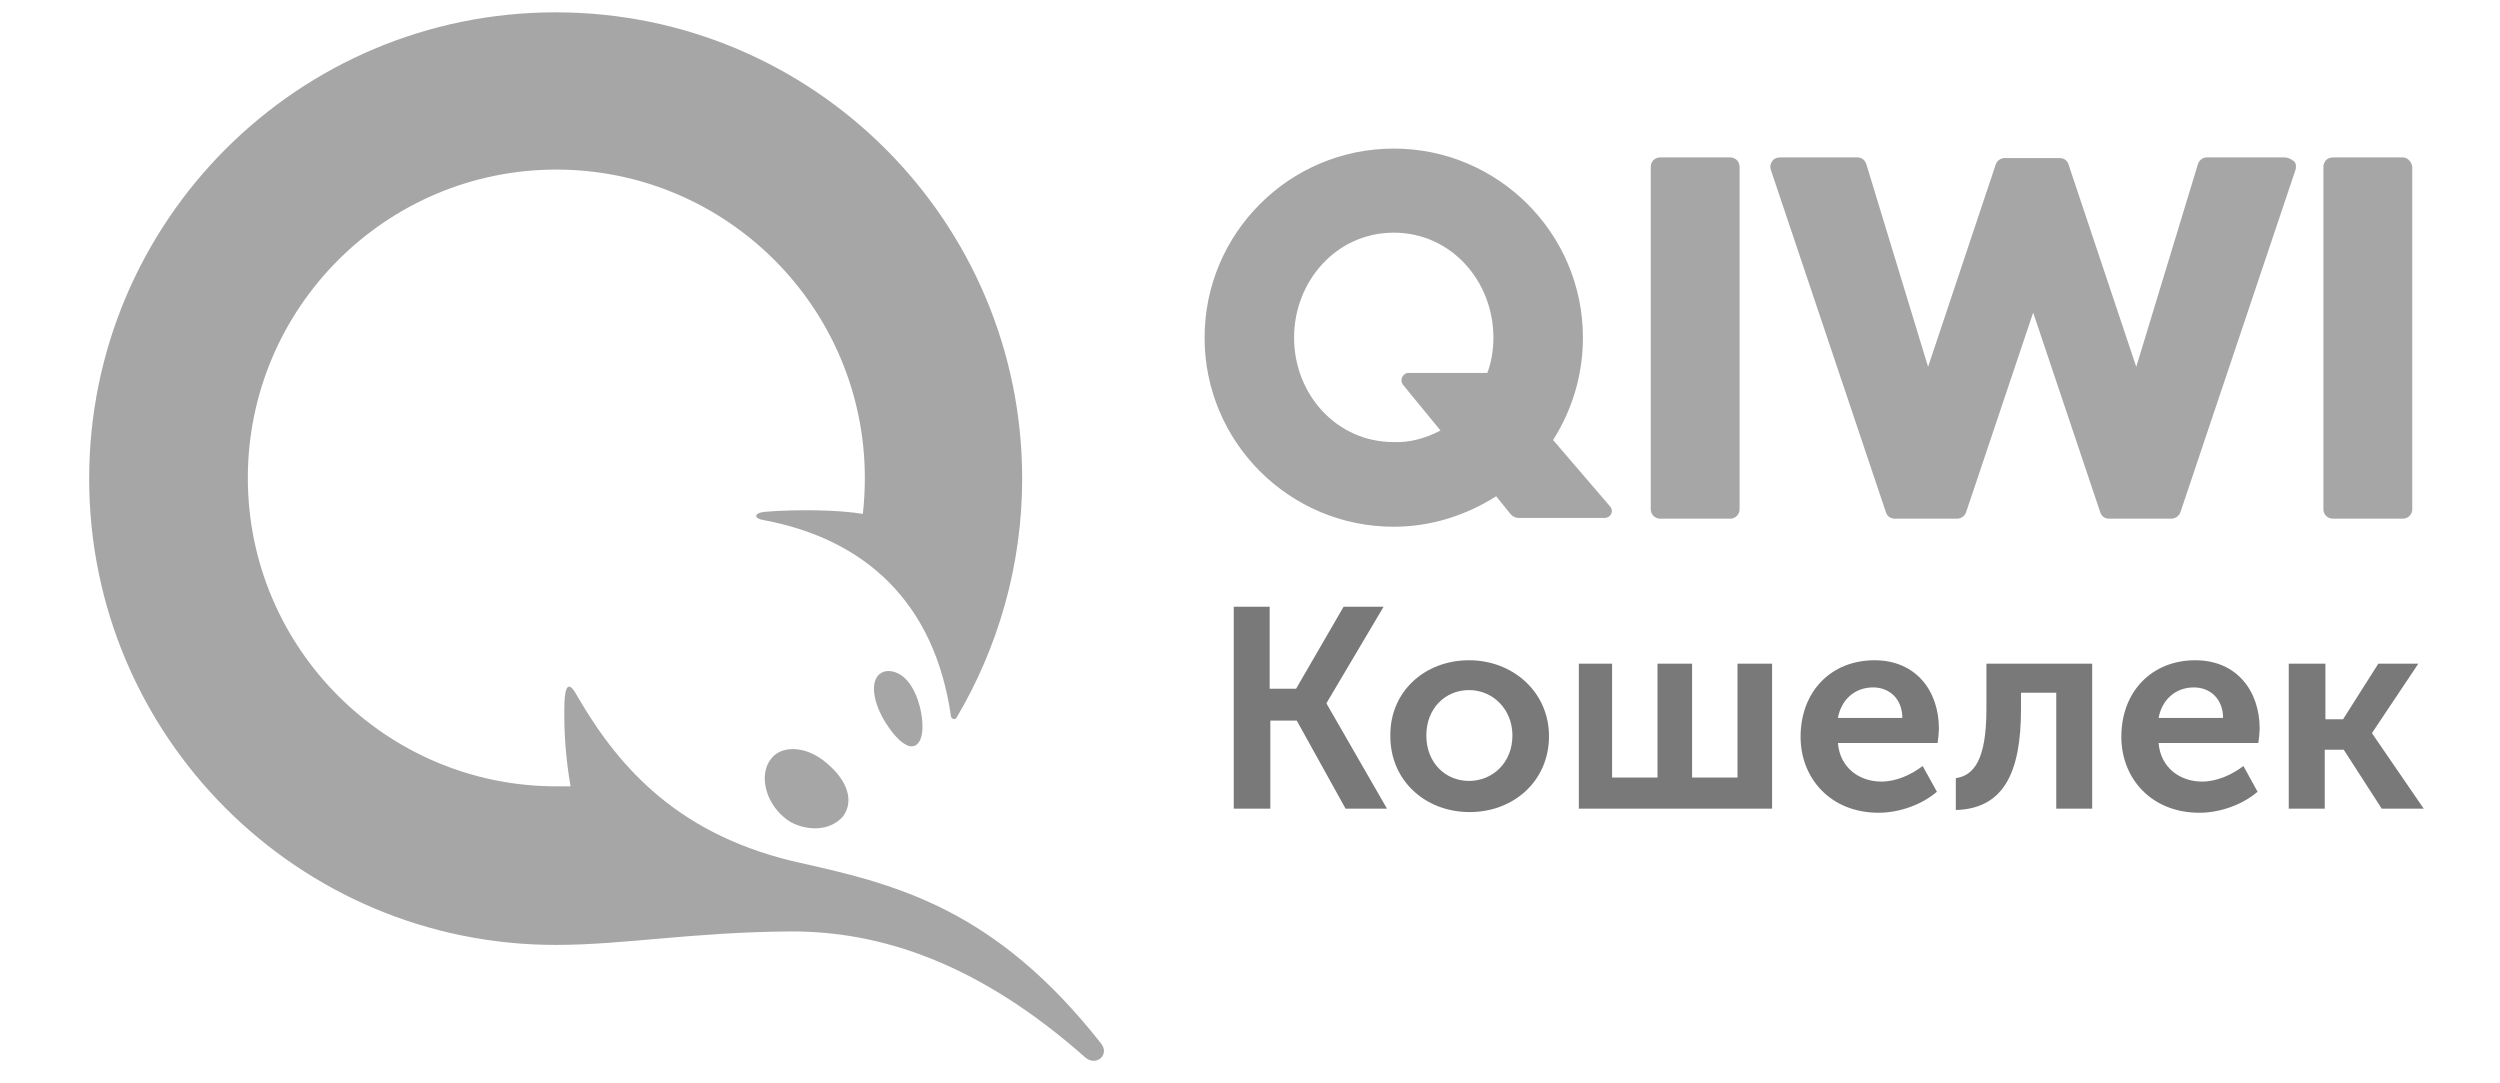<svg width="30" height="13" viewBox="0 0 30 13" fill="none" xmlns="http://www.w3.org/2000/svg">
<g clip-path="url(#clip0_1_57)">
<path d="M14.796 7.281H15.236V8.265H15.553L16.123 7.281H16.603L15.919 8.436V8.444L16.644 9.704H16.147L15.561 8.647H15.244V9.704H14.805V7.281H14.796V7.281ZM17.628 7.923C18.157 7.923 18.588 8.306 18.588 8.834C18.588 9.371 18.165 9.745 17.636 9.745C17.107 9.745 16.684 9.371 16.684 8.834C16.676 8.298 17.099 7.923 17.628 7.923V7.923ZM18.93 7.964H19.345V9.33H19.89V7.964H20.305V9.33H20.85V7.964H21.265V9.704H18.946V7.964H18.93ZM22.494 7.923C22.99 7.923 23.267 8.289 23.267 8.745C23.266 8.802 23.26 8.859 23.251 8.916H22.055C22.079 9.216 22.315 9.379 22.576 9.379C22.754 9.379 22.933 9.298 23.072 9.192L23.243 9.501C23.064 9.655 22.795 9.753 22.543 9.753C21.965 9.753 21.607 9.338 21.607 8.842C21.607 8.298 21.973 7.923 22.494 7.923V7.923ZM23.47 9.338C23.682 9.306 23.837 9.127 23.837 8.509V7.964H25.106V9.704H24.675V8.313H24.252V8.509C24.252 9.265 24.048 9.704 23.47 9.72V9.338V9.338ZM26.343 7.923C26.839 7.923 27.116 8.289 27.116 8.745C27.114 8.802 27.109 8.859 27.1 8.916H25.903C25.928 9.216 26.164 9.379 26.424 9.379C26.603 9.379 26.782 9.298 26.921 9.192L27.091 9.501C26.912 9.655 26.644 9.753 26.392 9.753C25.814 9.753 25.456 9.338 25.456 8.842C25.456 8.298 25.822 7.923 26.343 7.923V7.923ZM27.474 7.964H27.905V8.631H28.117L28.54 7.964H29.02L28.466 8.793V8.802L29.085 9.704H28.581L28.125 8.997H27.897V9.704H27.465V7.964H27.474H27.474ZM17.628 9.371C17.913 9.371 18.149 9.151 18.149 8.826C18.149 8.509 17.913 8.281 17.628 8.281C17.343 8.281 17.116 8.501 17.116 8.826C17.116 9.151 17.343 9.371 17.628 9.371ZM22.828 8.615C22.828 8.387 22.673 8.249 22.478 8.249C22.258 8.249 22.095 8.395 22.055 8.615H22.828ZM26.677 8.615C26.677 8.387 26.522 8.249 26.327 8.249C26.107 8.249 25.944 8.395 25.903 8.615H26.677Z" fill="#797979"/>
<path d="M20.875 2.003V6.11C20.875 6.125 20.872 6.14 20.867 6.154C20.861 6.168 20.853 6.18 20.842 6.191C20.832 6.202 20.819 6.21 20.805 6.216C20.791 6.221 20.776 6.224 20.761 6.224H19.923C19.908 6.224 19.893 6.221 19.879 6.216C19.865 6.21 19.852 6.202 19.842 6.191C19.831 6.18 19.823 6.168 19.817 6.154C19.811 6.14 19.809 6.125 19.809 6.11V2.003C19.809 1.988 19.811 1.973 19.817 1.959C19.823 1.945 19.831 1.932 19.842 1.921C19.852 1.911 19.865 1.902 19.879 1.897C19.893 1.891 19.908 1.889 19.923 1.889H20.761C20.776 1.889 20.791 1.891 20.805 1.897C20.819 1.902 20.832 1.911 20.842 1.921C20.853 1.932 20.861 1.945 20.867 1.959C20.872 1.973 20.875 1.988 20.875 2.003ZM27.417 1.889C27.45 1.889 27.49 1.905 27.531 1.938C27.555 1.962 27.555 2.003 27.547 2.035L26.164 6.15C26.155 6.172 26.141 6.19 26.122 6.203C26.103 6.216 26.081 6.223 26.058 6.224H25.309C25.261 6.224 25.22 6.199 25.204 6.15L24.398 3.751L23.592 6.15C23.584 6.171 23.569 6.19 23.551 6.203C23.532 6.216 23.509 6.223 23.487 6.224H22.738C22.689 6.224 22.648 6.199 22.632 6.15L21.249 2.035C21.241 2.003 21.241 1.97 21.265 1.938C21.282 1.905 21.322 1.889 21.355 1.889H22.29C22.339 1.889 22.38 1.921 22.396 1.97L23.137 4.402L23.95 1.97C23.959 1.949 23.973 1.93 23.992 1.917C24.011 1.904 24.033 1.897 24.056 1.897H24.715C24.764 1.897 24.805 1.921 24.821 1.97L25.635 4.402L26.375 1.97C26.382 1.947 26.396 1.927 26.415 1.912C26.434 1.897 26.457 1.889 26.481 1.889H27.417H27.417ZM28.833 1.889C28.89 1.889 28.939 1.938 28.947 2.003V6.11C28.947 6.125 28.944 6.14 28.939 6.154C28.933 6.168 28.925 6.18 28.914 6.191C28.903 6.202 28.891 6.21 28.877 6.216C28.863 6.221 28.848 6.224 28.833 6.224H27.995C27.98 6.224 27.965 6.221 27.951 6.216C27.937 6.21 27.924 6.202 27.913 6.191C27.903 6.18 27.894 6.168 27.889 6.154C27.883 6.14 27.881 6.125 27.881 6.11V2.003C27.881 1.988 27.883 1.973 27.889 1.959C27.894 1.945 27.903 1.932 27.913 1.921C27.924 1.911 27.937 1.902 27.951 1.897C27.965 1.891 27.98 1.889 27.995 1.889H28.833ZM19.321 6.077C19.37 6.134 19.329 6.215 19.256 6.215H18.23C18.21 6.216 18.19 6.212 18.172 6.203C18.153 6.195 18.137 6.182 18.125 6.167L17.954 5.955C17.596 6.183 17.172 6.321 16.725 6.321C15.472 6.321 14.455 5.305 14.455 4.052C14.455 2.8 15.472 1.783 16.725 1.783C17.978 1.783 18.995 2.8 18.995 4.052C18.995 4.5 18.865 4.922 18.637 5.28L19.321 6.077V6.077ZM10.752 8.07C10.964 8.151 11.046 8.468 11.062 8.606C11.094 8.859 11.021 8.956 10.94 8.956C10.858 8.956 10.744 8.859 10.622 8.664C10.5 8.468 10.451 8.249 10.517 8.135C10.557 8.061 10.647 8.029 10.753 8.07H10.752ZM9.516 8.989C9.646 8.989 9.792 9.046 9.923 9.16C10.175 9.371 10.248 9.615 10.118 9.794C10.044 9.883 9.923 9.94 9.784 9.94C9.646 9.94 9.499 9.892 9.402 9.802C9.174 9.607 9.109 9.281 9.255 9.103C9.312 9.029 9.402 8.989 9.516 8.989V8.989ZM6.668 11.339C3.576 11.339 1.07 8.834 1.07 5.744C1.07 2.653 3.576 0.148 6.668 0.148C9.76 0.148 12.266 2.654 12.266 5.744C12.266 6.793 11.973 7.777 11.477 8.615C11.46 8.639 11.42 8.631 11.412 8.598C11.216 7.224 10.378 6.467 9.158 6.24C9.052 6.224 9.036 6.159 9.174 6.142C9.548 6.11 10.077 6.118 10.354 6.167C10.37 6.028 10.378 5.882 10.378 5.736C10.378 3.694 8.718 2.035 6.676 2.035C4.634 2.035 2.974 3.694 2.974 5.736C2.974 7.777 4.634 9.436 6.676 9.436H6.847C6.789 9.106 6.764 8.771 6.773 8.436C6.782 8.208 6.831 8.175 6.928 8.354C7.441 9.241 8.173 10.038 9.605 10.355C10.777 10.616 11.949 10.916 13.21 12.518C13.324 12.657 13.153 12.803 13.023 12.689C11.737 11.551 10.566 11.177 9.499 11.177C8.303 11.185 7.49 11.339 6.668 11.339H6.668ZM17.286 5.166L16.839 4.621C16.79 4.565 16.831 4.475 16.904 4.475H17.848C17.897 4.345 17.921 4.198 17.921 4.052C17.921 3.377 17.417 2.792 16.725 2.792C16.034 2.792 15.529 3.377 15.529 4.052C15.529 4.727 16.034 5.305 16.725 5.305C16.92 5.313 17.116 5.256 17.286 5.166V5.166Z" fill="#A6A6A6"/>
</g>
<defs>
<clipPath id="clip0_1_57">
<rect width="28.268" height="12.834" fill="white" transform="translate(0.943 0.022)"/>
</clipPath>
</defs>
</svg>
